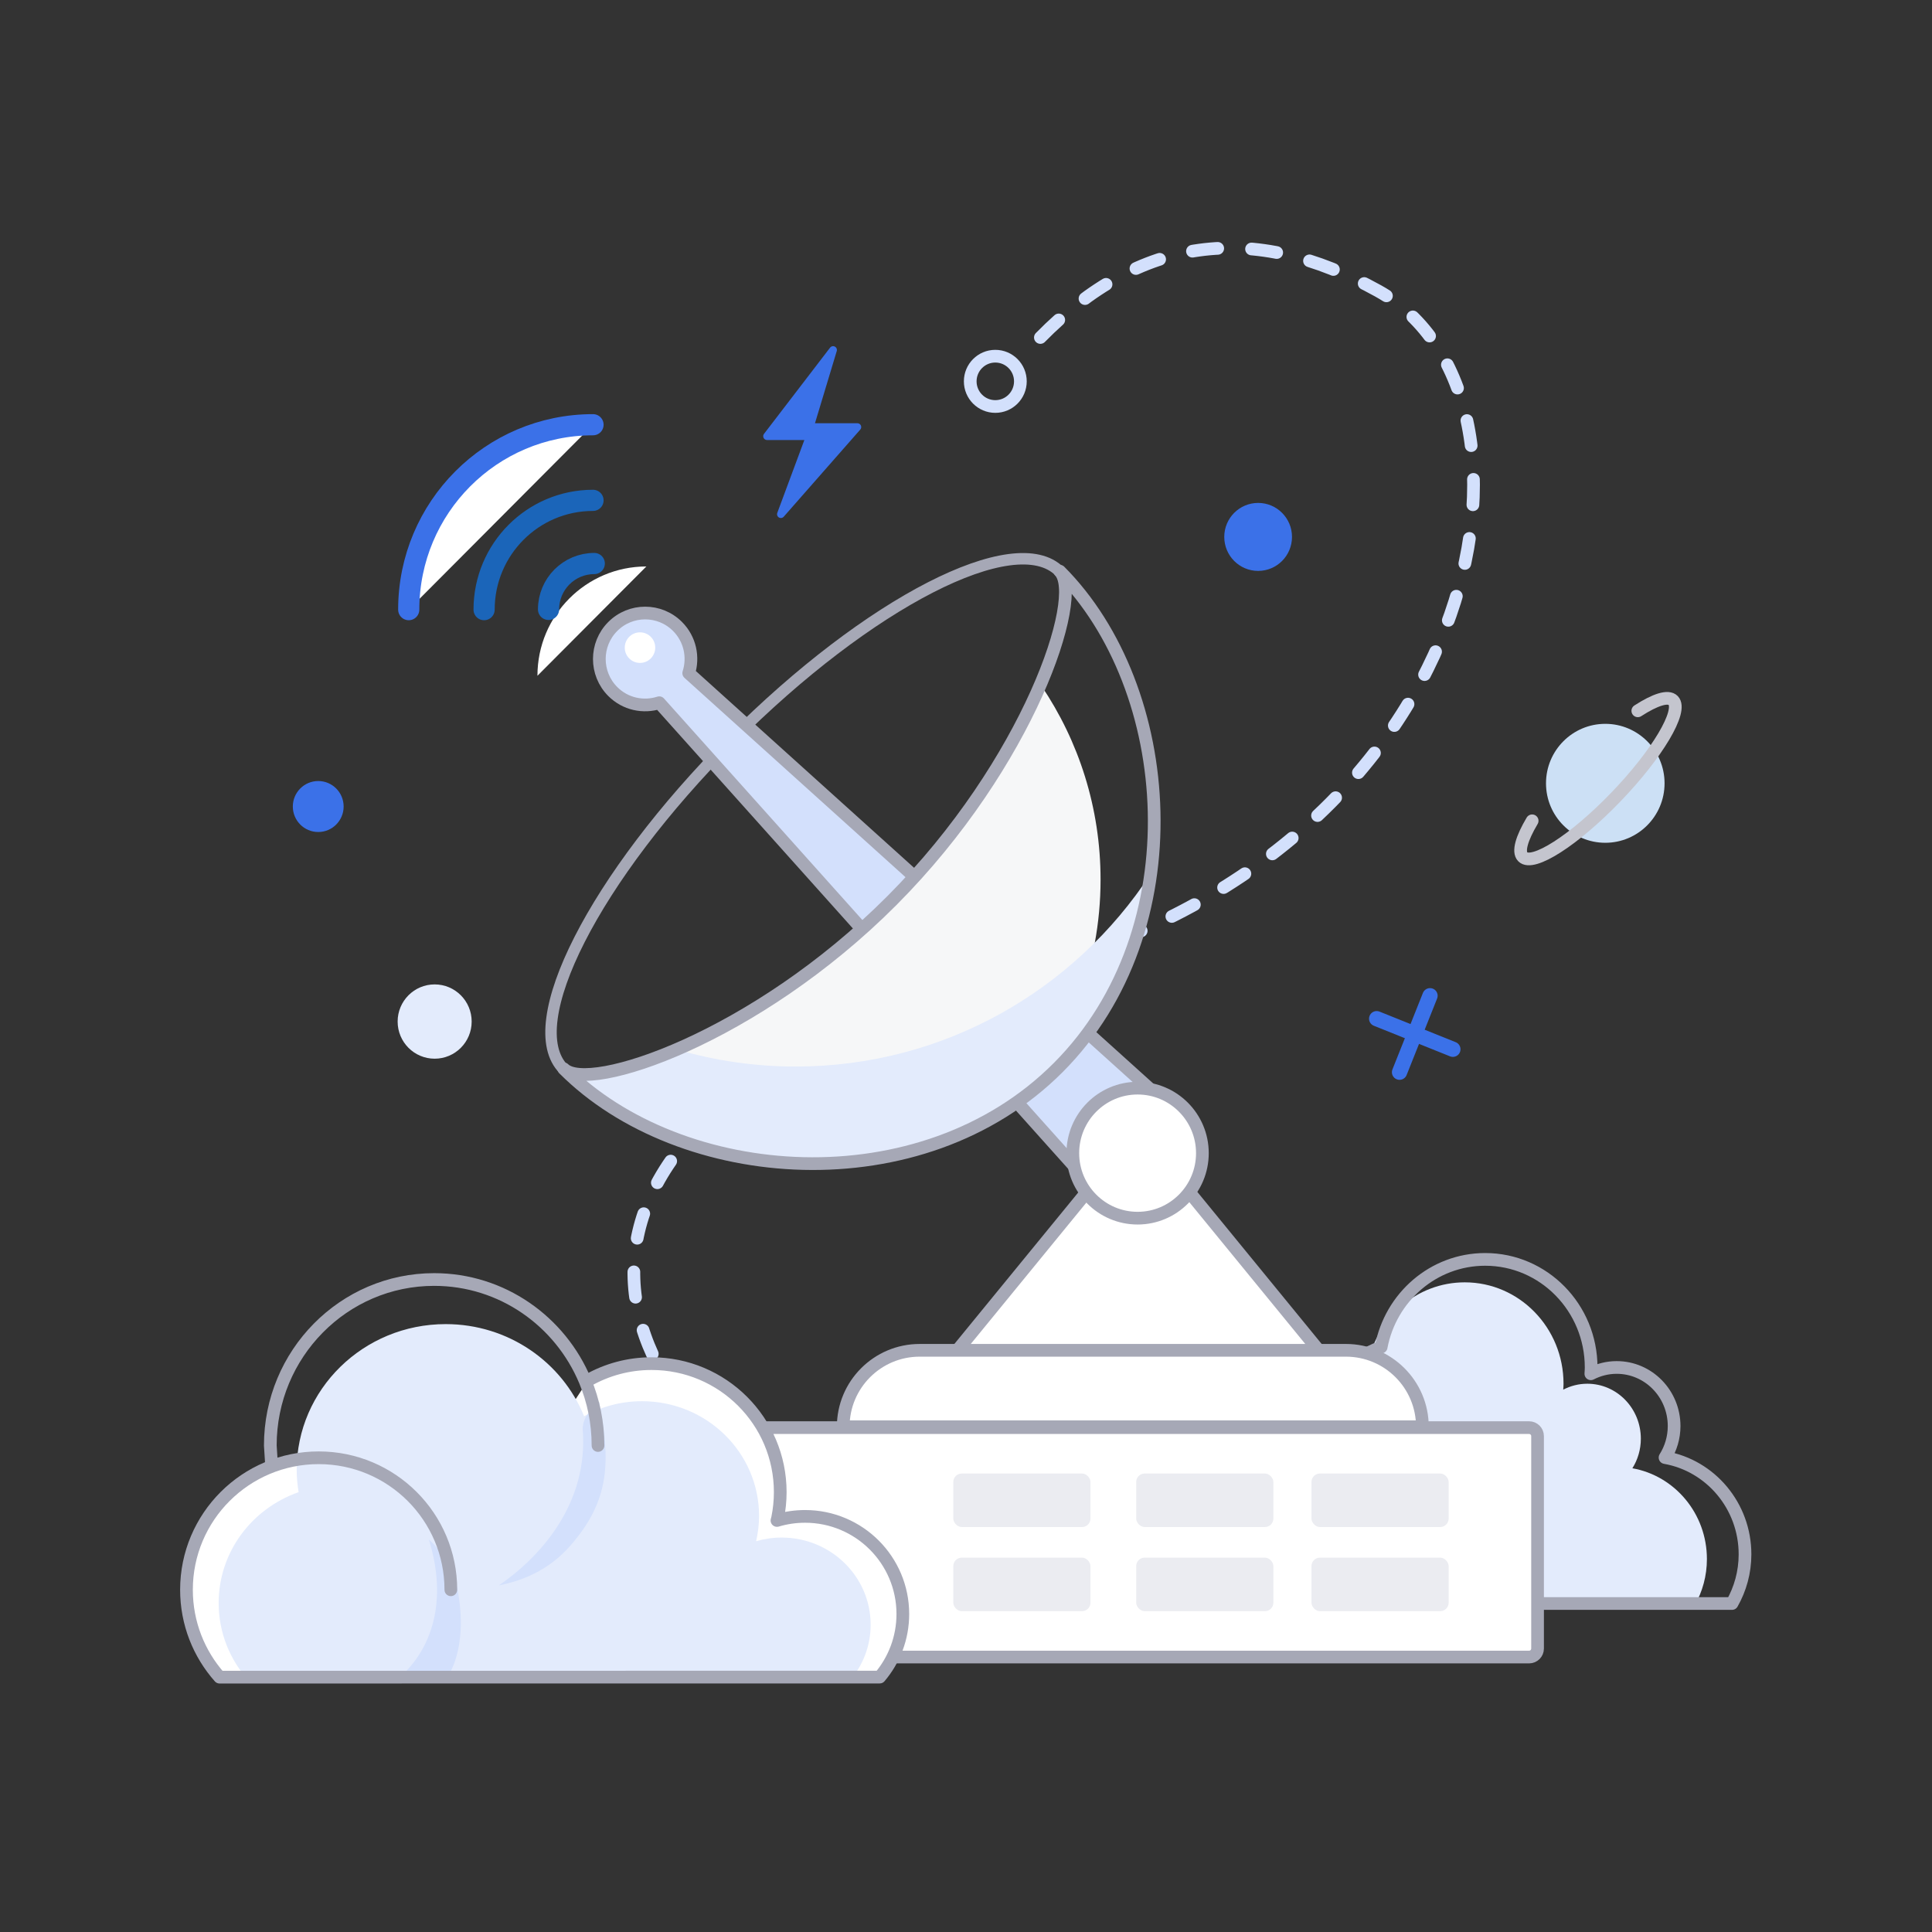 <?xml version="1.0" encoding="UTF-8"?>
<svg width="148px" height="148px" viewBox="0 0 148 148" version="1.1" xmlns="http://www.w3.org/2000/svg" xmlns:xlink="http://www.w3.org/1999/xlink">
    <rect x="0" y="0" width="148" height="148" fill="#333333" stroke="none"/>
    <!-- Generator: Sketch 61 (89581) - https://sketch.com -->
    <title>矩形</title>
    <desc>Created with Sketch.</desc>
    <g id="Components" stroke="none" stroke-width="1" fill="none" fill-rule="evenodd">
        <g id="移动端-空状态图片" transform="translate(-550, -402)">
            <g id="无网络" transform="translate(504, 402)">
                <g id="编组-6" transform="translate(46, 0)">
                    <rect id="矩形" fill="#D8D8D8" opacity="0" x="0" y="0" width="148" height="148"></rect>
                    <g id="编组-5" transform="translate(14, 19)">
                        <path d="M65.698,6.853 C73.304,-0.882 81.933,-2.069 91.585,3.292 C106.063,11.335 100.091,46.712 63.765,55.551 C27.439,64.391 28.419,85.732 48.064,96.645" id="路径-4" stroke="#D3E0FC" stroke-width="0.973" stroke-linecap="round" stroke-dasharray="1.946,2.595"></path>
                        <g id="编组-2" transform="translate(0, 7.635)">
                            <path d="M29.186,55.269 C31.078,57.167 43.836,52.902 54.327,42.375 C64.818,31.848 69.068,19.045 67.177,17.147 C63.782,13.74 52.526,19.513 42.035,30.041 C31.544,40.568 25.791,51.863 29.185,55.269 C29.186,55.269 29.186,55.269 29.186,55.269 Z" id="Stroke-51" stroke="#A6A8B6" stroke-width="0.876" stroke-linecap="round" stroke-linejoin="round"></path>
                            <path d="M38.759,24.93 C39.15,23.712 38.867,22.324 37.904,21.357 C36.533,19.982 34.31,19.982 32.94,21.357 C31.569,22.733 31.569,24.962 32.94,26.338 C33.903,27.304 35.287,27.589 36.501,27.196 L69.383,63.914 C71.007,65.695 73.785,65.757 75.486,64.05 C77.187,62.343 77.126,59.556 75.35,57.926 L38.759,24.93 Z" id="Stroke-5" stroke="#A6A8B6" stroke-width="0.973" fill="#D3E0FC" stroke-linecap="round" stroke-linejoin="round"></path>
                            <path d="M64.166,2.578 C64.166,3.643 63.306,4.505 62.245,4.505 C61.184,4.505 60.324,3.643 60.324,2.578 C60.324,1.514 61.184,0.651 62.245,0.651 C63.306,0.651 64.166,1.514 64.166,2.578 Z" id="Stroke-9" stroke="#D3E0FC" stroke-width="0.973" stroke-linecap="round"></path>
                            <polygon id="Fill-11" stroke="#A6A8B6" stroke-width="0.973" fill="#FFFFFF" stroke-linecap="round" stroke-linejoin="round" points="73.177 59.882 80.252 68.534 87.327 77.186 73.177 77.186 59.027 77.186 66.102 68.534"></polygon>
                            <path d="M115.828,96.332 C116.415,95.291 116.757,94.087 116.757,92.798 C116.757,89.307 114.289,86.414 111.048,85.841 C111.457,85.187 111.696,84.411 111.696,83.576 C111.696,81.251 109.86,79.365 107.596,79.365 C106.931,79.365 106.306,79.531 105.751,79.819 C105.76,79.668 105.773,79.519 105.773,79.365 C105.773,75.075 102.387,71.598 98.208,71.598 C94.52,71.598 91.452,74.31 90.783,77.898 C86.242,79.75 83.027,84.293 83.027,89.615 C83.027,92.086 83.73,94.385 84.926,96.332 L115.828,96.332 Z" id="Fill-1" fill="#E3EBFC"></path>
                            <path d="M118.68,96.201 C119.309,95.092 119.676,93.809 119.676,92.436 C119.676,88.715 117.028,85.632 113.55,85.021 C113.988,84.324 114.245,83.497 114.245,82.607 C114.245,80.128 112.275,78.119 109.845,78.119 C109.132,78.119 108.461,78.296 107.866,78.602 C107.875,78.442 107.889,78.282 107.889,78.119 C107.889,73.547 104.256,69.84 99.772,69.84 C95.814,69.84 92.521,72.731 91.804,76.555 C86.931,78.529 83.481,83.37 83.481,89.043 C83.481,91.677 84.236,94.127 85.519,96.201 L118.68,96.201 Z" id="Fill-1备份" stroke="#A6A8B6" stroke-width="0.973" stroke-linecap="round" stroke-linejoin="round"></path>
                            <path d="M78.109,61.702 C78.109,64.452 75.886,66.682 73.146,66.682 C70.404,66.682 68.183,64.452 68.183,61.702 C68.183,58.952 70.404,56.722 73.146,56.722 C75.886,56.722 78.109,58.952 78.109,61.702" id="Fill-15" fill="#FFFFFF"></path>
                            <path d="M78.109,61.702 C78.109,64.452 75.886,66.682 73.146,66.682 C70.404,66.682 68.183,64.452 68.183,61.702 C68.183,58.952 70.404,56.722 73.146,56.722 C75.886,56.722 78.109,58.952 78.109,61.702 Z" id="Stroke-17" stroke="#A6A8B6" stroke-width="0.973" stroke-linecap="round" stroke-linejoin="round"></path>
                            <path d="M36.194,22.977 C36.194,23.624 35.672,24.148 35.027,24.148 C34.382,24.148 33.859,23.624 33.859,22.977 C33.859,22.33 34.382,21.805 35.027,21.805 C35.672,21.805 36.194,22.33 36.194,22.977 Z" id="Stroke-17备份" fill="#FFFFFF"></path>
                            <path d="M12.324,35.148 C12.324,36.226 11.453,37.101 10.378,37.101 C9.303,37.101 8.432,36.226 8.432,35.148 C8.432,34.069 9.303,33.195 10.378,33.195 C11.453,33.195 12.324,34.069 12.324,35.148" id="Fill-19" fill="#3B71E8"></path>
                            <path d="M79.784,14.495 C79.784,13.057 80.946,11.891 82.379,11.891 C83.812,11.891 84.973,13.057 84.973,14.495 C84.973,15.933 83.812,17.099 82.379,17.099 C80.946,17.099 79.784,15.933 79.784,14.495 Z" id="Fill-19备份" fill="#3B71E8"></path>
                            <path d="M22.132,51.621 C22.132,53.193 20.863,54.466 19.296,54.466 C17.73,54.466 16.461,53.193 16.461,51.621 C16.461,50.049 17.73,48.775 19.296,48.775 C20.863,48.775 22.132,50.049 22.132,51.621" id="Fill-21" fill="#E3EBFC"></path>
                            <path d="M65.491,26.783 C63.424,31.682 59.9,37.035 54.331,42.623 C43.839,53.151 31.081,57.416 29.189,55.517 C37.266,63.623 53.135,65.577 63.857,58.089 C67.872,53.441 70.308,47.384 70.308,40.749 C70.308,35.249 68.637,30.141 65.777,25.906" id="路径" fill="#F6F7F8"></path>
                            <path d="M63.825,58.128 C63.982,58.019 64.135,57.903 64.289,57.79 C64.147,57.894 64,57.989 63.857,58.089 C63.846,58.102 63.836,58.115 63.825,58.128" id="路径" fill="#E7F0FA"></path>
                            <path d="M27.171,25.131 C27.171,20.507 30.906,16.759 35.514,16.759" id="Fill-23" fill="#FFFFFF"></path>
                            <path d="M23.084,20.066 C23.084,15.442 26.82,11.694 31.428,11.694" id="Stroke-25" stroke="#1B65B9" stroke-width="1.622" stroke-linecap="round"></path>
                            <path d="M28.021,20.048 C28.021,18.106 29.59,16.533 31.524,16.533" id="Stroke-25备份" stroke="#1B65B9" stroke-width="1.622" stroke-linecap="round"></path>
                            <path d="M17.311,20.066 C17.311,12.243 23.631,5.901 31.428,5.901" id="Fill-26" fill="#FFFFFF"></path>
                            <path d="M17.311,20.066 C17.311,12.243 23.631,5.901 31.428,5.901" id="Stroke-28" stroke="#3B71E8" stroke-width="1.622" stroke-linecap="round"></path>
                            <path d="M103.135,100.302 L44.757,100.302 L44.757,100.302 L44.757,82.728 L103.135,82.728 C103.493,82.728 103.784,83.018 103.784,83.377 L103.784,99.653 C103.784,100.012 103.493,100.302 103.135,100.302 Z" id="Stroke-31" stroke="#A6A8B6" stroke-width="0.973" fill="#FFFFFF" stroke-linecap="round" stroke-linejoin="round"></path>
                            <path d="M94.962,82.663 L50.595,82.663 C50.595,79.427 53.217,76.805 56.453,76.805 L89.104,76.805 C92.339,76.805 94.962,79.427 94.962,82.663 L94.962,82.663 L94.962,82.663 Z" id="Stroke-31备份" stroke="#A6A8B6" stroke-width="0.973" fill="#FFFFFF" stroke-linecap="round" stroke-linejoin="round"></path>
                            <rect id="矩形" fill="#EBECF1" x="86.465" y="86.243" width="10.508" height="4.101" rx="0.649"></rect>
                            <rect id="矩形备份-2" fill="#EBECF1" x="86.465" y="92.687" width="10.508" height="4.101" rx="0.649"></rect>
                            <rect id="矩形备份" fill="#EBECF1" x="73.038" y="86.243" width="10.508" height="4.101" rx="0.649"></rect>
                            <rect id="矩形备份-4" fill="#EBECF1" x="59.027" y="86.243" width="10.508" height="4.101" rx="0.649"></rect>
                            <rect id="矩形备份-3" fill="#EBECF1" x="73.038" y="92.687" width="10.508" height="4.101" rx="0.649"></rect>
                            <rect id="矩形备份-6" fill="#EBECF1" x="59.027" y="92.687" width="10.508" height="4.101" rx="0.649"></rect>
                            <path d="M31.039,79.109 C32.477,78.292 34.139,77.825 35.912,77.825 C41.356,77.825 45.77,82.232 45.77,87.669 C45.77,88.349 45.7,89.012 45.569,89.653 L45.519,89.84 C46.2,89.637 46.923,89.527 47.671,89.527 C51.807,89.527 55.161,92.876 55.161,97.007 C55.161,98.848 54.494,100.535 53.389,101.838 L2.822,101.843 C1.243,100.059 0.285,97.715 0.285,95.149 C0.285,89.563 4.819,85.037 10.411,85.037 C16.003,85.037 20.537,89.563 20.537,95.149" id="Stroke-35" fill="#FFFFFF"></path>
                            <path d="M51.081,102.135 C52.087,100.972 52.696,99.469 52.696,97.825 C52.696,94.138 49.644,91.149 45.879,91.149 C45.198,91.149 44.542,91.249 43.921,91.431 C44.065,90.806 44.148,90.158 44.148,89.49 C44.148,84.637 40.131,80.703 35.176,80.703 C33.563,80.703 32.053,81.125 30.745,81.856 C29.069,77.723 24.958,74.798 20.142,74.798 C13.838,74.798 8.728,79.802 8.728,85.975 C8.728,86.554 8.787,87.117 8.874,87.672 C5.307,88.918 2.75,92.245 2.75,96.166 C2.75,98.458 3.629,100.543 5.066,102.135 L51.081,102.135 Z" id="Fill-33" fill="#E3EBFC"></path>
                            <path d="M31.896,80.754 C32.756,85.232 32.781,88.263 29.668,91.796 C28,93.689 25.995,94.456 24.22,94.813 C27.399,92.626 31.102,88.544 30.636,82.824 C30.653,81.827 31.434,81.172 31.896,80.754 Z" id="Fill-47备份" fill="#D3E0FC"></path>
                            <path d="M16.631,101.843 C16.631,101.843 20.255,101.843 20.255,101.843 C20.255,101.843 21.932,99.711 21.04,95.086 C20.736,93.512 19.92,92.248 18.85,91.298 C20.333,96.046 19.044,99.711 16.631,101.843 Z" id="Fill-47备份-2" fill="#D3E0FC"></path>
                            <path d="M31.039,79.109 C32.477,78.292 34.139,77.825 35.912,77.825 C41.356,77.825 45.77,82.232 45.77,87.669 C45.77,88.349 45.7,89.012 45.569,89.653 L45.519,89.84 C46.2,89.637 46.923,89.527 47.671,89.527 C51.807,89.527 55.161,92.876 55.161,97.007 C55.161,98.848 54.494,100.535 53.389,101.838 L2.822,101.843 C1.243,100.059 0.285,97.715 0.285,95.149 C0.285,89.563 4.819,85.037 10.411,85.037 C16.003,85.037 20.537,89.563 20.537,95.149" id="Stroke-35" stroke="#A6A8B6" stroke-width="0.973" stroke-linecap="round" stroke-linejoin="round"></path>
                            <path d="M31.81,84.097 C31.81,82.341 31.459,80.669 30.824,79.148 C28.918,74.584 24.457,71.381 19.258,71.381 C12.326,71.381 6.707,77.074 6.707,84.097 C6.707,84.097 6.738,84.57 6.798,85.516" id="Stroke-37" stroke="#A6A8B6" stroke-width="0.973" stroke-linecap="round" stroke-linejoin="round"></path>
                            <path d="M46.945,55.067 C43.795,55.067 40.753,54.609 37.873,53.77 C33.458,55.675 30.087,56.173 29.186,55.269 C38.116,64.23 56.58,65.69 67.071,55.163 C71.142,51.078 73.407,45.786 74.141,40.318 C68.331,49.198 58.324,55.067 46.945,55.067" id="Fill-47" fill="#E3EBFC"></path>
                            <path d="M67.18,17.119 C69.072,19.017 64.821,31.82 54.331,42.347 C43.84,52.874 31.081,57.139 29.189,55.241 C38.119,64.202 56.584,65.662 67.075,55.135 C77.565,44.607 76.111,26.08 67.18,17.119 Z" id="Stroke-49" stroke="#A6A8B6" stroke-width="0.973" stroke-linecap="round" stroke-linejoin="round"></path>
                            <line x1="91.459" y1="51.4" x2="97.297" y2="53.743" id="Stroke-41" stroke="#3B71E8" stroke-width="1.168" stroke-linecap="round"></line>
                            <line x1="95.546" y1="49.643" x2="93.211" y2="55.501" id="Stroke-44" stroke="#3B71E8" stroke-width="1.168" stroke-linecap="round"></line>
                            <g id="编组-3" transform="translate(102.486, 26.686)">
                                <ellipse id="椭圆形" fill="#CCE0F5" cx="6.486" cy="6.684" rx="4.541" ry="4.556"></ellipse>
                                <path d="M8.978,1.131 C10.297,0.276 11.308,-0.055 11.69,0.342 C12.444,1.124 10.474,4.438 7.29,7.743 C4.106,11.048 0.914,13.093 0.161,12.31 C-0.216,11.919 0.088,10.895 0.884,9.556" id="Stroke-12" stroke="#C4C5CE" stroke-width="0.973" stroke-linecap="round" stroke-linejoin="round" transform="translate(5.925, 6.326) rotate(-360) translate(-5.925, -6.326) "></path>
                            </g>
                            <polygon id="Stroke-63" stroke="#3B71E8" stroke-width="0.584" fill="#3B71E8" stroke-linejoin="round" points="49.819 0.175 44.757 6.78 48.038 6.78 45.818 12.755 51.681 6.08 48.038 6.08"></polygon>
                        </g>
                    </g>
                </g>
            </g>
        </g>
    </g>
</svg>